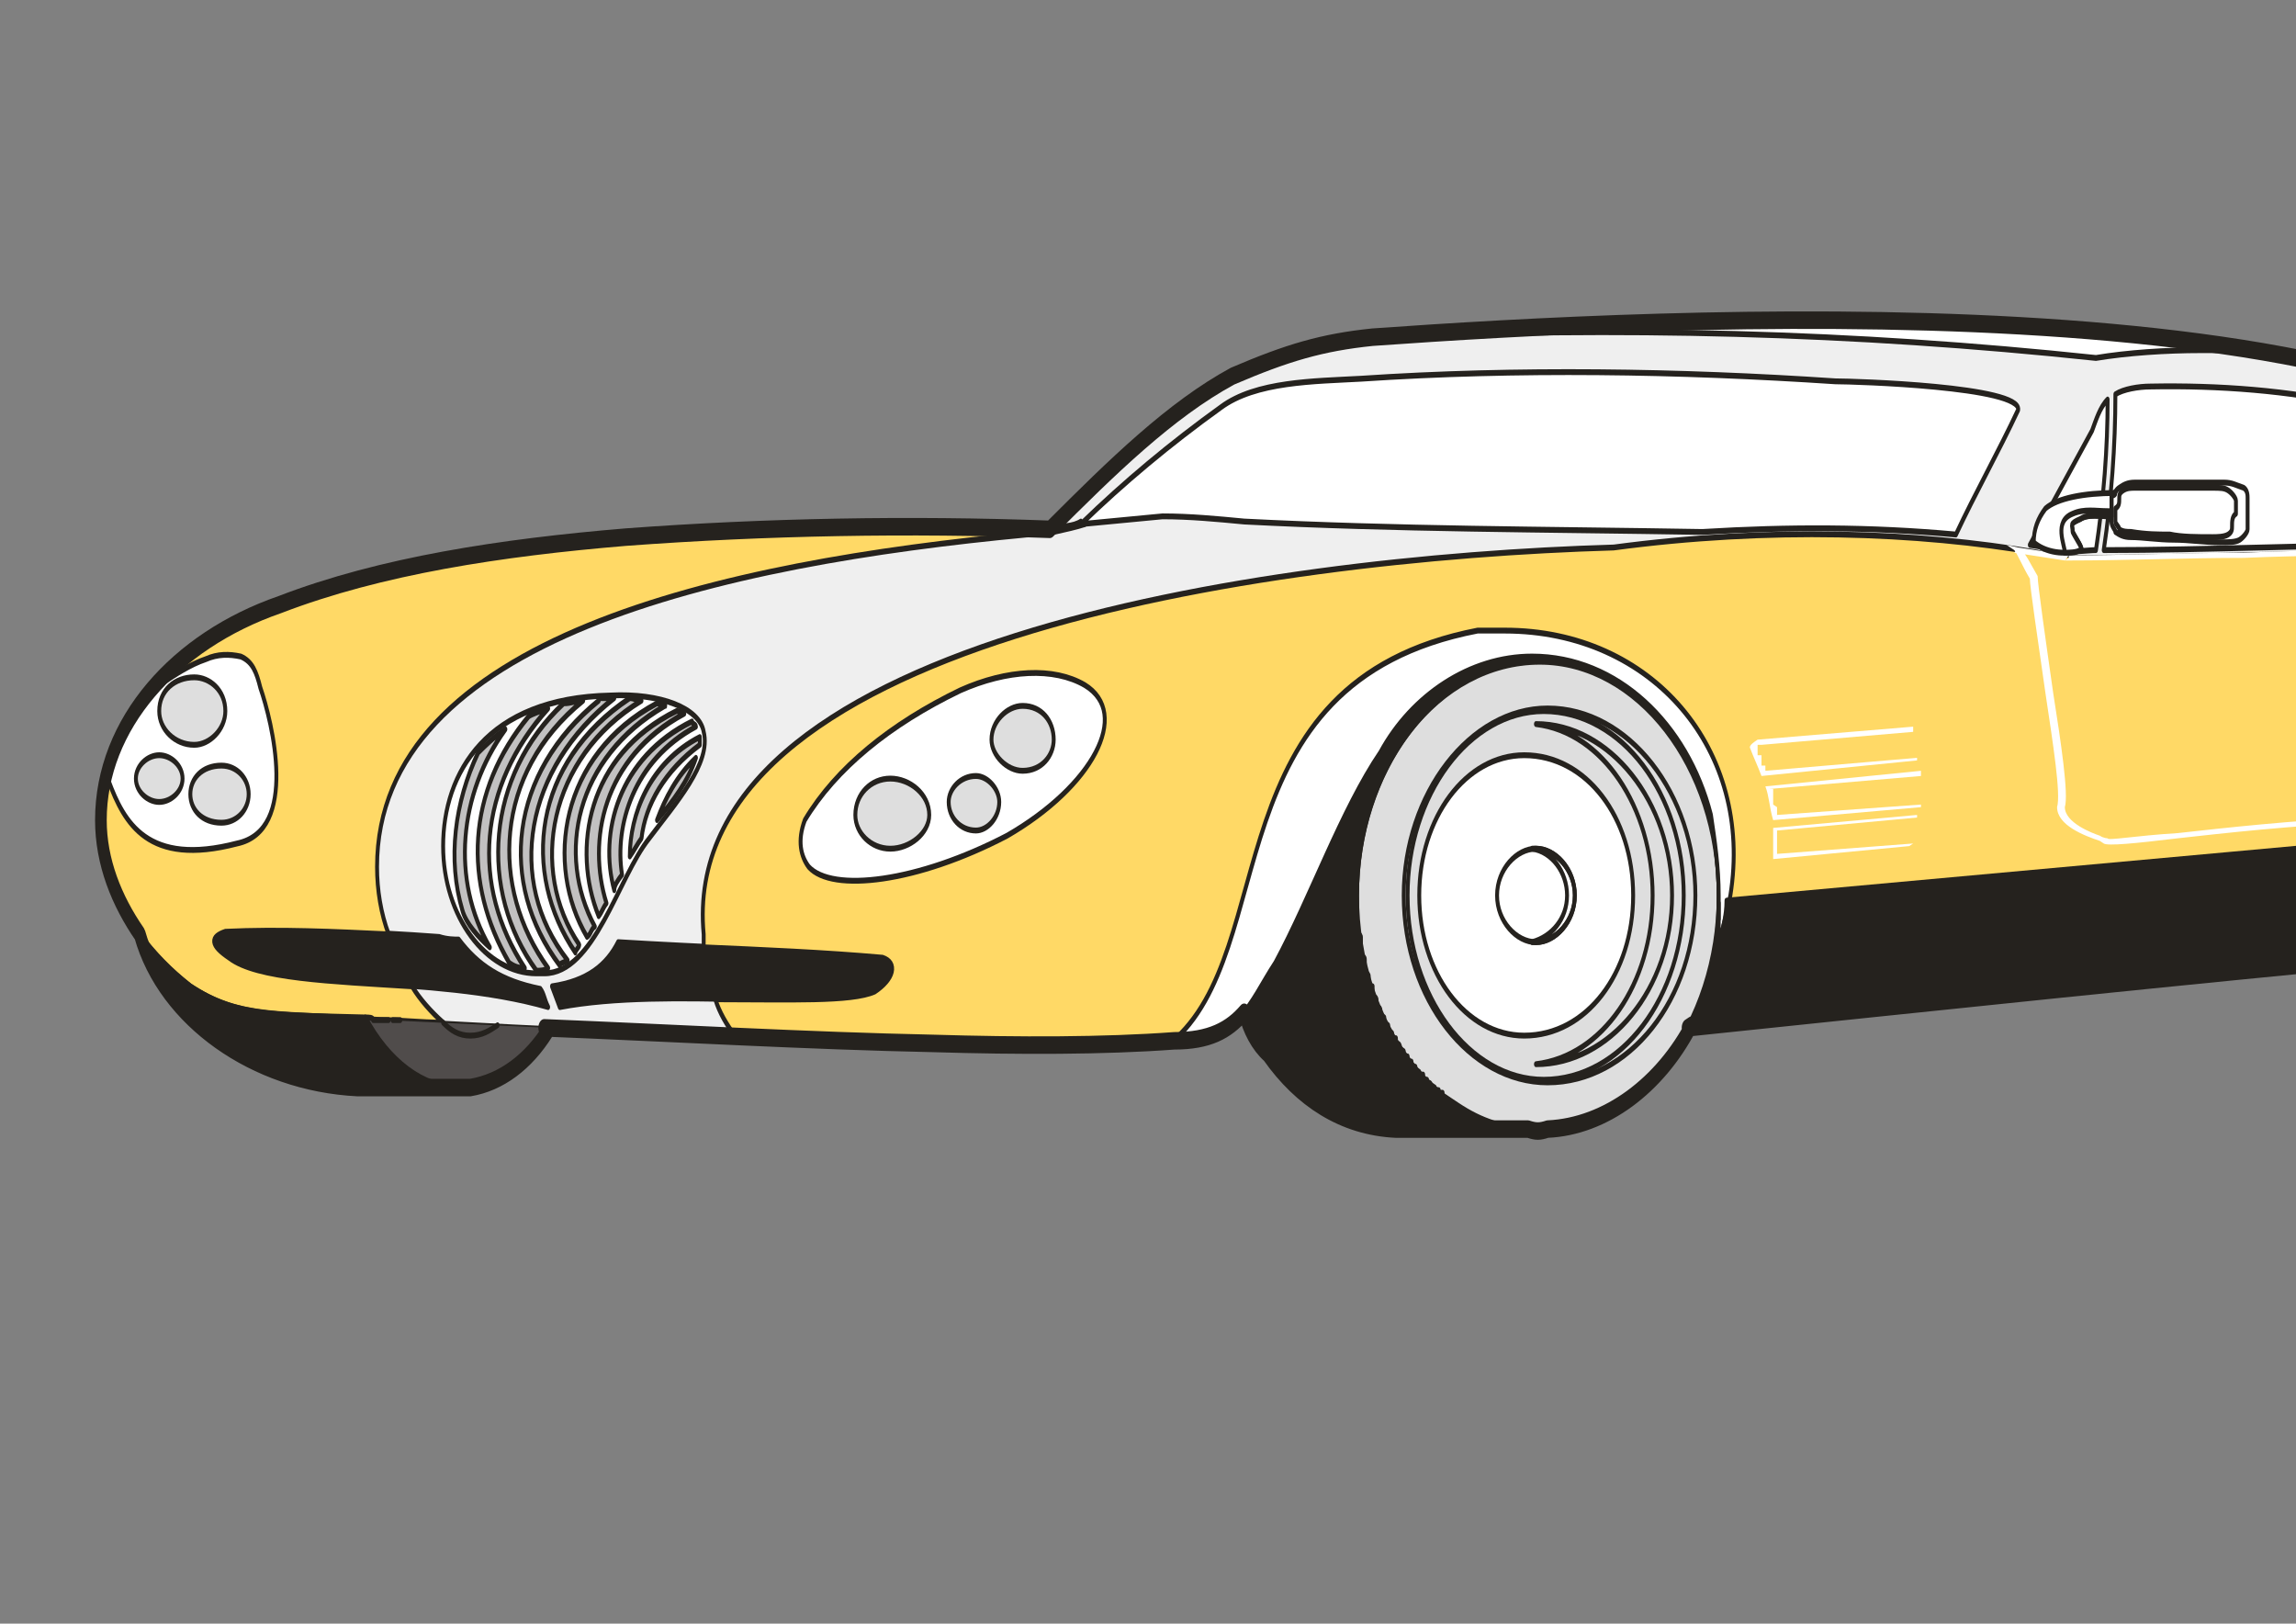<?xml version="1.0"?>
<svg xmlns:rdf="http://www.w3.org/1999/02/22-rdf-syntax-ns#" xmlns="http://www.w3.org/2000/svg" xmlns:cc="http://creativecommons.org/ns#" xmlns:dc="http://purl.org/dc/elements/1.1/" xmlns:svg="http://www.w3.org/2000/svg" id="svg2" viewBox="0 0 1052.4 744.09" version="1.1">
  <rect x="0" y="0" width="1052.4" height="744.09" fill="#808080" stroke="none"/>
  <g id="layer1" transform="translate(0 -308.27)">
    <g id="1" transform="matrix(.002 0 0 .003 42.681 452.09)">
      <path id="2-1" fill-rule="evenodd" fill="#efefef" d="m5.722e5 26575c8912.8 793.28 18717 1189.9 24956 5156.3 0 0 891.28 0 891.28 396.64 1782.6-793.28 3565.1-1189.9 6239-1189.9 6239 0 10695 2379.8 10695 4759.7 0 793.28 0 1189.9-891.28 1983.2 0 0 0 396.64 891.28 793.28 0 1189.9 2673.8 1983.2 4456.4 3966.4 891.28 793.28 8912.8 793.28 6239 5552.9v396.64c3565.1 1983.2 6239 8329.4 6239 16262v3173.1c-891.28-2776.5-1782.6-5552.9-3565.1-8329.4-3565.1-10709-14261-18245-27630-18245-10695 0-19608 4363-25847 10709-16043 15866-19608 39664-39216 45613-23173 1586.6-1.0161e5 6742.8-1.7024e5 11502 5347.7-5949.6 7130.3-12692 7130.3-20229 0-4363-891.28-8329.4-1782.6-12296-5347.7-13882-21391-24195-40999-24195-14261 0-27630 5949.6-34760 14676-8912.8 8726-16043 22212-24065 32128-6239 6346.2-8021.6 11899-23173 11899-16043 793.27-35651 793.27-55260 396.64-41890-793.28-88237-1983.2-1.2656e5 -3569.7-23173-1189.9-32086 0-43673-5156.3-12476-6347-20497-15470-20497-25386 0-14676 16934-27368 40999-32921 23173-5949.6 50803-8726 79324-10313 32086-1586.6 65064-1983.2 97150-1189.9 14261-9519.3 27630-18245 41890-23402 12478-3569.7 20500-5156.3 32086-5949.6 66846-3173.1 2.3619e5 -9122.7 2.7897e5 23005z"/>
      <path id="3-2" stroke-linejoin="round" d="m5.722e5 26575c8912.8 793.28 18717 1189.9 24956 5156.3 0 0 891.28 0 891.28 396.64 1782.6-793.28 3565.1-1189.9 6239-1189.9 6239 0 10695 2379.8 10695 4759.7 0 793.28 0 1189.9-891.28 1983.2 0 0 0 396.64 891.28 793.28 0 1189.9 2673.8 1983.2 4456.4 3966.4 891.28 793.28 8912.8 793.28 6239 5552.9v396.64c3565.1 1983.2 6239 8329.4 6239 16262v3173.1c-891.28-2776.5-1782.6-5552.9-3565.1-8329.4-3565.1-10709-14261-18245-27630-18245-10695 0-19608 4363-25847 10709v0c-16043 15866-19608 39664-39216 45613v0c-23173 1586.6-1.0161e5 6742.8-1.7024e5 11502 5347.7-5949.6 7130.3-12692 7130.3-20229 0-4363-891.28-8329.4-1782.6-12296-5347.7-13882-21391-24195-40999-24195-14261 0-27630 5949.6-34760 14676-8912.8 8726-16043 22212-24065 32128-6239 6346.2-8021.6 11899-23173 11899-16043 793.27-35651 793.27-55260 396.64-41890-793.28-88237-1983.2-1.2656e5 -3569.7-23173-1189.9-32086 0-43673-5156.3-12476-6347-20497-15470-20497-25386 0-14676 16934-27368 40999-32921 23173-5949.6 50803-8726 79324-10313 32086-1586.6 65064-1983.2 97150-1189.9 14261-9519.3 27630-18245 41890-23402 12478-3569.7 20500-5156.3 32086-5949.6 66846-3173.1 2.3619e5 -9122.7 2.7897e5 23005z" stroke="#25221e" stroke-linecap="round" stroke-width="891.28px" fill="none"/>
      <path id="4-1" fill-rule="evenodd" fill="#dedede" d="m5.9983e5 42837c17826 0 32977 14279 32977 31731s-15152 31731-32977 31731c-16934 0-32086-14279-32086-31731s15152-31731 32086-31731z"/>
      <path id="5-2" stroke-linejoin="round" d="m5.9983e5 42837c17826 0 32977 14279 32977 31731s-15152 31731-32977 31731c-16934 0-32086-14279-32086-31731s15152-31731 32086-31731z" stroke="#25221e" stroke-linecap="round" stroke-width="891.28px" fill="none"/>
      <path id="6-3" fill-rule="evenodd" fill="#615e5d" d="m6.0162e5 49183c13369 0 24065 11502 24065 25385 0 13882-10695 24988-24065 24988-14261 0-24956-11106-24956-24988s10695-25385 24956-25385z"/>
      <path id="7-1" stroke-linejoin="round" d="m6.0162e5 49183c13369 0 24065 11502 24065 25385 0 13882-10695 24988-24065 24988-14261 0-24956-11106-24956-24988s10695-25385 24956-25385z" stroke="#25221e" stroke-linecap="round" stroke-width="891.28px" fill="none"/>
      <path id="8-1" fill-rule="evenodd" fill="#dedede" d="m3.3156e5 53149c22282 0 40999 15866 40999 35697 0 19832-18717 36094-40999 36094-23173 0-41890-16262-41890-36094s18717-35697 41890-35697z"/>
      <path id="9-1" stroke-linejoin="round" d="m3.3156e5 53149c22282 0 40999 15866 40999 35697 0 19832-18717 36094-40999 36094-23173 0-41890-16262-41890-36094s18717-35697 41890-35697z" stroke="#25221e" stroke-linecap="round" stroke-width="891.28px" fill="none"/>
      <path id="10-0" fill-rule="evenodd" fill="#25221e" d="m30304 94400c16934-396.64 32977 0 49021 793.28 1782.6 396.64 3565.1 396.64 4456.4 396.64 4456.4 3966.4 9804.1 6346.2 18717 7536.1 891.28 793.28 891.28 1586.6 1782.6 2776.5-26738-5156.3-63281-2379.8-73085-7536.1-4456.4-1983.2-4456.4-3173.1-891.28-3966.4z"/>
      <path id="11-8" stroke-linejoin="round" d="m30304 94400c16934-396.64 32977 0 49021 793.28 1782.6 396.64 3565.1 396.64 4456.4 396.64 4456.4 3966.4 9804.1 6346.2 18717 7536.1 891.28 793.28 891.28 1586.6 1782.6 2776.5-26738-5156.3-63281-2379.8-73085-7536.1-4456.4-1983.2-4456.4-3173.1-891.28-3966.4z" stroke="#25221e" stroke-linecap="round" stroke-width="891.28px" fill="none"/>
      <path id="12-9" fill-rule="evenodd" fill="#25221e" d="m1.8093e5 98366c-19608-1189.9-41890-1586.6-60607-2379.8-2673.8 3569.7-7130.3 5949.6-15152 6742.8l1782.6 3173.1c24956-3173.1 63281 793.27 72194-2379.8 4456.4-1983.2 5347.7-4363 1782.6-5156.3z"/>
      <path id="13-1" stroke-linejoin="round" d="m1.8093e5 98366c-19608-1189.9-41890-1586.6-60607-2379.8-2673.8 3569.7-7130.3 5949.6-15152 6742.8l1782.6 3173.1c24956-3173.1 63281 793.27 72194-2379.8 4456.4-1983.2 5347.7-4363 1782.6-5156.3z" stroke="#25221e" stroke-linecap="round" stroke-width="891.28px" fill="none"/>
      <path id="14-0" fill-rule="evenodd" fill="#fff" d="m1.0339e5 1.0075e5h-1782.6c-11587 0-21391-8726-21391-19435 0-11106 9804.1-22608 38325-23005 11587-396.64 20500 1983.2 21391 5552.9 1782.6 4759.7-6239 10709-12478 16262-7130.3 5949.6-12478 20625-24065 20625z"/>
      <path id="15-9" stroke-linejoin="round" d="m1.0339e5 1.0075e5h-1782.6c-11587 0-21391-8726-21391-19435 0-11106 9804.1-22608 38325-23005 11587-396.64 20500 1983.2 21391 5552.9 1782.6 4759.7-6239 10709-12478 16262-7130.3 5949.6-12478 20625-24065 20625z" stroke="#25221e" stroke-linecap="round" stroke-width="891.28px" fill="none"/>
      <path id="16-7" fill-rule="evenodd" fill="#ffd966" d="m2.2728e5 32128c-1782.6 396.64-4456.4 793.28-7130.3 1189.9h-891.28c-1782.6 0-3565.1 396.64-5347.7 396.64-69520 4363-1.4884e5 15866-1.4884e5 50770 0 3569.7 891.28 7139.5 2673.8 10313-12478-396.64-24956-793.28-37434-396.64-3565.1 793.28-3565.1 1983.2 891.28 3966.4 6239 3173.1 23173 3569.7 41890 4363 1782.6 1983.2 4456.4 3966.4 7130.3 5552.9-5347.7 0-9804.1-396.63-14261-396.63-23173-1189.9-32086 0-43673-5156.3-12486-6347-20507-15470-20507-25386 0-14676 16934-27368 40999-32921 23173-5949.6 50803-8726 79324-10313 25847-1189.9 51694-1983.2 77542-1586.6h17826c891.28 0 891.28 396.64 1782.6 396.64v-396.64c2673.8 0 5347.7 0 7130.3-793.28v396.64h891.28z"/>
      <path id="17-7" stroke-linejoin="round" d="m2.2728e5 32128c-1782.6 396.64-4456.4 793.28-7130.3 1189.9v0h-891.28c-1782.6 0-3565.1 396.64-5347.7 396.64-69520 4363-1.4884e5 15866-1.4884e5 50770 0 3569.7 891.28 7139.5 2673.8 10313-12478-396.64-24956-793.28-37434-396.64-3565.1 793.28-3565.1 1983.2 891.28 3966.4 6239 3173.1 23173 3569.7 41890 4363 1782.6 1983.2 4456.4 3966.4 7130.3 5552.9-5347.7 0-9804.1-396.63-14261-396.63-23173-1189.9-32086 0-43673-5156.3-12486-6347-20507-15470-20507-25386 0-14676 16934-27368 40999-32921 23173-5949.6 50803-8726 79324-10313 25847-1189.9 51694-1983.2 77542-1586.6h15152v0h2673.9c891.28 0 891.28 396.64 1782.6 396.64v-396.64c2673.8 0 5347.7 0 7130.3-793.28v396.64h891.28z" stroke="#25221e" stroke-linecap="round" stroke-width="891.28px" fill="none"/>
      <path id="18-4" fill-rule="evenodd" fill="#ffd966" d="m5.7399e5 26971c8912.8 396.64 17826 1189.9 23173 4759.7 0 0 891.28 0 891.28 396.64 1782.6-793.28 3565.1-1189.9 6239-1189.9 6239 0 10695 2379.8 10695 4759.7 0 793.28 0 1189.9-891.28 1983.2 0 0 0 396.64 891.28 793.28 0 1189.9 2673.8 1983.2 4456.4 3966.4 891.28 793.28 8912.8 793.28 6239 5552.9v396.64c3565.1 1983.2 6239 8329.4 6239 16262v3173.1c-891.28-2776.5-1782.6-5552.9-3565.1-8329.4-3565.1-10709-14261-18245-27630-18245-10695 0-19608 4363-25847 10709-16043 15866-19608 39664-39216 45613-23173 1586.6-1.0161e5 6742.8-1.7024e5 11502 5347.7-5949.6 7130.3-12692 7130.3-20229 0-4363-891.28-8329.4-1782.6-12296-5347.7-13882-21391-24195-40999-24195-14261 0-27630 5949.6-34760 14676-8912.8 8726-16043 22212-24065 32128-6239 6346.2-8021.6 11899-23173 11899-16043 793.27-35651 793.27-55260 396.64-15152-396.64-30304-793.28-45455-1189.9-1782.6-1586.6-3565.1-3569.7-4456.4-5552.9 16934 0 31195 396.64 36543-1189.9 4456.4-1983.2 5347.7-4363 1782.6-5156.3-13369-793.28-27630-1189.9-40999-1586.6v-1983.2c-6239-44423 1.2745e5 -57512 2.0856e5 -59099 35651-3173.1 69520-2379.8 97150 793.28 1782.6 396.64 4456.4 396.64 7130.3 793.28 27630 0 52586-793.28 80216-793.28 6239-3569.7 11587-5552.9 16934-7932.8 2673.8-793.28 6239-1586.6 9804.1-1983.2 4456.4 0 9804.1 0 14261 396.64z"/>
      <path id="19-5" stroke-linejoin="round" d="m5.7399e5 26971c8912.8 396.64 17826 1189.9 23173 4759.7 0 0 891.28 0 891.28 396.64 1782.6-793.28 3565.1-1189.9 6239-1189.9 6239 0 10695 2379.8 10695 4759.7 0 793.28 0 1189.9-891.28 1983.2 0 0 0 396.64 891.28 793.28 0 1189.9 2673.8 1983.2 4456.4 3966.4 891.28 793.28 8912.8 793.28 6239 5552.9v396.64c3565.1 1983.2 6239 8329.4 6239 16262v3173.1c-891.28-2776.5-1782.6-5552.9-3565.1-8329.4-3565.1-10709-14261-18245-27630-18245-10695 0-19608 4363-25847 10709v0c-16043 15866-19608 39664-39216 45613v0c-23173 1586.6-1.0161e5 6742.8-1.7024e5 11502 5347.7-5949.6 7130.3-12692 7130.3-20229 0-4363-891.28-8329.4-1782.6-12296-5347.7-13882-21391-24195-40999-24195-14261 0-27630 5949.6-34760 14676-8912.8 8726-16043 22212-24065 32128-6239 6346.2-8021.6 11899-23173 11899-16043 793.27-35651 793.27-55260 396.64-15152-396.64-30304-793.28-45455-1189.9-1782.6-1586.6-3565.1-3569.7-4456.4-5552.9 16934 0 31195 396.64 36543-1189.9 4456.4-1983.2 5347.7-4363 1782.6-5156.3-13369-793.28-27630-1189.9-40999-1586.6v-1983.2c-6239-44423 1.2745e5 -57512 2.0856e5 -59099 35651-3173.1 69520-2379.8 97150 793.28v0c1782.6 396.64 4456.4 396.64 7130.3 793.28 27630 0 52586-793.28 80216-793.28 6239-3569.7 11587-5552.9 16934-7932.8 2673.8-793.28 6239-1586.6 9804.1-1983.2 4456.4 0 9804.1 0 14261 396.64z" stroke="#25221e" stroke-linecap="round" stroke-width="891.28px" fill="none"/>
      <path id="20-1" stroke-linejoin="round" d="m6.0162e5 49183c14261 0 25847 11502 25847 25385 0 13882-11587 25385-25847 25385-13369 0-24956-11502-24956-25385 0-13882 11587-25385 24956-25385z" stroke="#25221e" stroke-linecap="round" stroke-width="891.28px" fill="none"/>
      <path id="21-6" fill-rule="evenodd" fill="#fff" d="m5.9983e5 51166c13369 0 24065 10313 24065 23005 0 13089-10695 23402-24065 23402 11587-1189.9 20500-11106 20500-23402 0-11899-8912.8-21815-20500-23005z"/>
      <path id="22-7" stroke-linejoin="round" d="m5.9983e5 51166c13369 0 24065 10313 24065 23005 0 13089-10695 23402-24065 23402v0c11587-1189.9 20500-11106 20500-23402 0-11899-8912.8-21815-20500-23005v0z" stroke="#25221e" stroke-linecap="round" stroke-width="891.28px" fill="none"/>
      <path id="23-8" fill-rule="evenodd" fill="#fff" d="m16043 56323c2673.8-1189.9 6239-2776.5 9804.1-3569.7 2673.8-793.28 5347.7-793.28 8021.6-396.64 2673.8 793.28 3565.1 2379.8 4456.4 4759.7 2673.9 5156.3 8912.8 21815-5347.7 23798-20500 3569.7-25847-3173.1-29412-9519.3 891.28-4759.7 4456.4-8726 8021.6-12692 1782.6-1189.9 3565.1-1983.2 4456.4-2379.8z"/>
      <path id="24-3" stroke-linejoin="round" d="m16043 56323c2673.8-1189.9 6239-2776.5 9804.1-3569.7 2673.8-793.28 5347.7-793.28 8021.6-396.64 2673.8 793.28 3565.1 2379.8 4456.4 4759.7 2673.9 5156.3 8912.8 21815-5347.7 23798-20500 3569.7-25847-3173.1-29412-9519.3 891.28-4759.7 4456.4-8726 8021.6-12692 1782.6-1189.9 3565.1-1983.2 4456.4-2379.8z" stroke="#25221e" stroke-linecap="round" stroke-width="891.28px" fill="none"/>
      <path id="25-9" fill-rule="evenodd" fill="#fff" d="m1.9876e5 57512c10695-3173.1 21391-3569.7 28521-793.28 10695 4363 1782.6 15469-17826 23005-20500 7139.5-40108 8726-45455 4759.7-1782.6-1586.6-2673.8-3966.4-891.28-7139.5 7130.3-7932.8 19608-14676 35651-19832z"/>
      <path id="26-3" stroke-linejoin="round" d="m1.9876e5 57512c10695-3173.1 21391-3569.7 28521-793.28 10695 4363 1782.6 15469-17826 23005-20500 7139.5-40108 8726-45455 4759.7-1782.6-1586.6-2673.8-3966.4-891.28-7139.5 7130.3-7932.8 19608-14676 35651-19832z" stroke="#25221e" stroke-linecap="round" stroke-width="891.28px" fill="none"/>
      <path id="27-1" fill-rule="evenodd" fill="#fff" d="m5.9805e5 55133c10695 0 18717 8726 18717 19435 0 10313-8021.6 19039-18717 19039s-19608-8726-19608-19039c0-10709 8912.8-19435 19608-19435z"/>
      <path id="28-3" stroke-linejoin="round" d="m5.9805e5 55133c10695 0 18717 8726 18717 19435 0 10313-8021.6 19039-18717 19039s-19608-8726-19608-19039c0-10709 8912.8-19435 19608-19435z" stroke="#25221e" stroke-linecap="round" stroke-width="891.28px" fill="none"/>
      <path id="29-9" stroke-linejoin="round" d="m5.9983e5 68222c3565.1 0 6239 2776.5 6239 5949.6 0 3569.7-2673.8 6346.2-6239 6346.2h-891.28c3565.1-396.64 6239-2776.5 6239-6346.2 0-3173.1-2673.8-5552.9-6239-5949.6h891.28z" stroke="#25221e" stroke-linecap="round" stroke-width="891.28px" fill="none"/>
      <path id="30-6" stroke-linejoin="round" d="m5.9983e5 68222c3565.1 0 6239 2776.5 6239 5949.6 0 3569.7-2673.8 6346.2-6239 6346.2-3565.1 0-7130.3-2776.5-7130.3-6346.2 0-3173.1 3565.1-5949.6 7130.3-5949.6z" stroke="#25221e" stroke-linecap="round" stroke-width="891.28px" fill="none"/>
      <path id="31-3" fill-rule="evenodd" fill="#ffd966" d="m4.4119e5 36094c891.28 793.28 1782.6 1983.2 3565.1 4363 891.28 1983.2 7130.3 31334 6239 34904 0 3173.1 8912.8 4759.7 9804.1 5156.3 1782.6 396.64 30304-1983.2 58825-3173.1 3565.1 0 12478-1189.9 15152-4759.7 2673.8-3966.4 18717-24592-891.29-36491 0 0-891.28 0-891.28 396.64-27630 0-52586 793.28-80216 793.28-4456.4-396.64-8021.6-793.28-11587-1189.9z"/>
      <path id="32-7" fill="#fff" d="m4.4119e5 35697c1782.6 793.28 2673.8 2379.8 4456.4 4363l-1782.6 396.64c-1782.6-1983.2-2673.8-3569.7-3565.1-4363zm4456.4 4363c0 1189.9 1782.6 9519.3 3565.1 17849h-1782.6c-1782.6-8329.4-3565.1-16262-3565.1-17452zm3565.1 17849c1782.6 7536.1 3565.1 15469 2673.8 17452h-1782.6c891.28-1983.2-891.28-9519.3-2673.8-17452zm2673.8 17452c0 2379.8 6239 3966.4 8021.6 4363v793.28c-3565.1-793.28-9804.1-2379.8-9804.1-5156.3zm8021.6 4363c891.28 396.64 1782.6 396.64 1782.6 396.64l-891.29 793.28-891.28-396.64zm1782.6 396.64c0 396.64 6239-396.64 16043-793.28v793.28c-9804.1 793.28-16043 1189.9-16934 793.28zm16043-793.28c10695-793.28 26738-1983.2 41890-2379.8v793.28c-15152 396.64-31195 1586.6-41890 2379.8zm41890-2379.8v396.64zc1782.6 0 5347.7-396.64 8912.8-1189.9l891.29 396.64c-3565.1 1189.9-8021.6 1586.6-9804.1 1586.6zm8912.8-1189.9c2673.8-793.28 4456.4-1983.2 5347.7-3569.7l1782.6 396.64c-891.28 1586.6-3565.1 2776.5-6239 3569.7zm7130.3-3173.1-1208.7-776.69zm-1782.6-396.64c891.29 0 891.29-396.64 891.29-1189.9l1782.6 396.64c0 396.64 0 793.28-891.29 1189.9zm891.29-1189.9c4456.4-5949.6 16043-23798-1782.6-34904l1782.6-396.64c17826 11106 6239 29748 1782.6 35697zm-1782.6-35301 891.28-396.64 891.29 396.64-891.29 396.64zm1782.6 396.64c-891.29 396.64 0 396.64-891.29 396.64l-891.28-396.64v-396.64zm-891.29 396.64-891.28-396.64zv396.64h-891.28v-396.64zm-891.28 396.64c-13369 0-26738 0-40108 396.64v-793.28c13369-396.64 26738-396.64 40108-396.64zm-40108 396.64c-13369 0-26739 396.64-40108 396.64v-793.28c13369 0 26738-396.64 40108-396.64zm-40108 396.64h-891.28l891.28-396.64zm-891.28 0-11587-1189.9 891.29-793.28 11587 1189.9zm-11587-1586.6-1782.6-793.28 2673.8 396.64v396.64z"/>
      <path id="33-5" fill-rule="evenodd" fill="#fff" d="m2.9323e5 3569.7c40999-1983.2 1.2121e5 -5156.3 1.8628e5 396.64 7130.3 793.28 13369 1189.9 19608 1983.2-5347.7-396.64-10695-396.64-16043-396.64-8021.6 0-16934 396.64-24065 1189.9-56150-3966.3-1.0874e5 -4759.6-1.6578e5 -3173.1z"/>
      <path id="34-2" stroke-linejoin="round" d="m2.9323e5 3569.7c40999-1983.2 1.2121e5 -5156.3 1.8628e5 396.64v0c7130.3 793.28 13369 1189.9 19608 1983.2-5347.7-396.64-10695-396.64-16043-396.64-8021.6 0-16934 396.64-24065 1189.9-56150-3966.3-1.0874e5 -4759.6-1.6578e5 -3173.1z" stroke="#25221e" stroke-linecap="round" stroke-width="891.28px" fill="none"/>
      <path id="35-0" fill-rule="evenodd" fill="#fff" d="m3.8147e5 65049 35651-1983.2v793.28l-34760 1983.2h-891.28v396.64h-891.29 891.29v1189.9h891.28v1586.5h891.28v793.28l34760-1983.2v396.64l-35651 2379.8c-891.28-1586.6-1782.6-2776.5-2673.8-4363 0-396.64 891.28-793.28 1782.6-1189.9zm37434 4759.7v793.28l-34760 1983.2h891.28v2379.7l891.28 396.64v1189.9l32977-1586.6v396.64l-33869 1983.2c-891.28-1983.2-891.28-3569.7-1782.6-5156.3zm-891.28 6742.8v396.64l-32086 1983.2v3569.5l31195-1586.6-891.28 396.64-31195 1983.2v-4759.7z"/>
      <path id="36-7" fill-rule="evenodd" fill="#dedede" d="m23173 55529c3565.1 0 7130.3 1983.2 7130.3 5156.3 0 2776.5-3565.1 5156.3-7130.3 5156.3-4456.4 0-8021.6-2379.8-8021.6-5156.3 0-3173.1 3565.1-5156.3 8021.6-5156.3z"/>
      <path id="37-1" stroke-linejoin="round" d="m23173 55529c3565.1 0 7130.3 1983.2 7130.3 5156.3 0 2776.5-3565.1 5156.3-7130.3 5156.3-4456.4 0-8021.6-2379.8-8021.6-5156.3 0-3173.1 3565.1-5156.3 8021.6-5156.3z" stroke="#25221e" stroke-linecap="round" stroke-width="891.28px" fill="none"/>
      <path id="38-7" fill-rule="evenodd" fill="#dedede" d="m29412 69015c3565.1 0 6239 1983.2 6239 4363s-2673.8 4363-6239 4363c-4456.4 0-7130.3-1983.2-7130.3-4363s2673.9-4363 7130.3-4363z"/>
      <path id="39-0" stroke-linejoin="round" d="m29412 69015c3565.1 0 6239 1983.2 6239 4363s-2673.8 4363-6239 4363c-4456.4 0-7130.3-1983.2-7130.3-4363s2673.9-4363 7130.3-4363z" stroke="#25221e" stroke-linecap="round" stroke-width="891.28px" fill="none"/>
      <path id="40-6" fill-rule="evenodd" fill="#dedede" d="m15152 67428c2673.8 0 5347.7 1586.6 5347.7 3569.7 0 1983.2-2673.8 3569.7-5347.7 3569.7s-5347.7-1586.6-5347.7-3569.7c0-1983.2 2673.9-3569.7 5347.7-3569.7z"/>
      <path id="41-7" stroke-linejoin="round" d="m15152 67428c2673.8 0 5347.7 1586.6 5347.7 3569.7 0 1983.2-2673.8 3569.7-5347.7 3569.7s-5347.7-1586.6-5347.7-3569.7c0-1983.2 2673.9-3569.7 5347.7-3569.7z" stroke="#25221e" stroke-linecap="round" stroke-width="891.28px" fill="none"/>
      <path id="42-1" fill-rule="evenodd" fill="#dedede" d="m1.8271e5 70998c4456.4 0 8912.8 2379.8 8912.8 5552.9 0 2776.5-4456.4 5156.3-8912.8 5156.3s-8021.6-2379.8-8021.6-5156.3c0-3173.1 3565.1-5552.9 8021.6-5552.9z"/>
      <path id="43-7" stroke-linejoin="round" d="m1.8271e5 70998c4456.4 0 8912.8 2379.8 8912.8 5552.9 0 2776.5-4456.4 5156.3-8912.8 5156.3s-8021.6-2379.8-8021.6-5156.3c0-3173.1 3565.1-5552.9 8021.6-5552.9z" stroke="#25221e" stroke-linecap="round" stroke-width="891.28px" fill="none"/>
      <path id="44-5" fill-rule="evenodd" fill="#dedede" d="m2.1302e5 59892c4456.4 0 7130.3 2379.8 7130.3 5156.3 0 2379.8-2673.8 4759.7-7130.3 4759.7-3565.1 0-7130.3-2379.8-7130.3-4759.7 0-2776.5 3565.1-5156.3 7130.3-5156.3z"/>
      <path id="45-4" stroke-linejoin="round" d="m2.1302e5 59892c4456.4 0 7130.3 2379.8 7130.3 5156.3 0 2379.8-2673.8 4759.7-7130.3 4759.7-3565.1 0-7130.3-2379.8-7130.3-4759.7 0-2776.5 3565.1-5156.3 7130.3-5156.3z" stroke="#25221e" stroke-linecap="round" stroke-width="891.28px" fill="none"/>
      <path id="46-8" fill-rule="evenodd" fill="#dedede" d="m2.0232e5 70602c2673.8 0 5347.7 1983.2 5347.7 3966.4 0 2379.8-2673.8 4363-5347.7 4363-3565.1 0-6239-1983.2-6239-4363 0-1983.2 2673.8-3966.4 6239-3966.4z"/>
      <path id="47-1" stroke-linejoin="round" d="m2.0232e5 70602c2673.8 0 5347.7 1983.2 5347.7 3966.4 0 2379.8-2673.8 4363-5347.7 4363-3565.1 0-6239-1983.2-6239-4363 0-1983.2 2673.8-3966.4 6239-3966.4z" stroke="#25221e" stroke-linecap="round" stroke-width="891.28px" fill="none"/>
      <path id="48-7" fill-rule="evenodd" fill="#fff" d="m5.2318e5 39267c3565.1 0 3565.1 396.64 5347.7 793.28s3565.1-793.28 2673.8-1586.6c-1782.6-793.28-4456.4-793.28-7130.3-793.28-5347.7 0-10695 793.28-13369 2776.5-891.29 793.28 1782.6 1189.9 3565.1 793.28 1782.6-1189.9 6239-1983.2 8912.8-1983.2z"/>
      <path id="49" stroke-linejoin="round" d="m5.2318e5 39267c3565.1 0 3565.1 396.64 5347.7 793.28s3565.1-793.28 2673.8-1586.6c-1782.6-793.28-4456.4-793.28-7130.3-793.28-5347.7 0-10695 793.28-13369 2776.5-891.29 793.28 1782.6 1189.9 3565.1 793.28 1782.6-1189.9 6239-1983.2 8912.8-1983.2z" stroke="#25221e" stroke-linecap="round" stroke-width="891.28px" fill="none"/>
      <path id="50" fill-rule="evenodd" fill="#25221e" d="m62390 1.0749e5c5347.7 6346.2 12478 10313 21391 10709h-22282c-24956-793.28-45455-10313-50803-23402 3565.1 3173.1 7130.3 5552.9 11587 7932.8 10695 4759.7 19608 4363 40108 4759.7zm23173 10709h-891.28 891.28z"/>
      <path id="51" stroke-linejoin="round" d="m62390 1.0749e5c5347.7 6346.2 12478 10313 21391 10709h-22282v0c-24956-793.28-45455-10313-50803-23402 3565.1 3173.1 7130.3 5552.9 11587 7932.8 10695 4759.7 19608 4363 40108 4759.7zm23173 10709v0h-891.28 891.28z" stroke="#25221e" stroke-linecap="round" stroke-width="891.28px" fill="none"/>
      <path id="52" fill-rule="evenodd" fill="#504c4b" d="m1.0428e5 1.0908e5c-5347.7 5552.9-12478 9122.7-20500 9122.7-8021.6 0-16043-3966.4-21391-10709 891.28 0 1782.6 0 1782.6 396.64h3565.2-891.28zm1782.6 0h1782.6-891.28"/>
      <path id="53" stroke-linejoin="round" d="m1.0428e5 1.0908e5c-5347.7 5552.9-12478 9122.7-20500 9122.7-8021.6 0-16043-3966.4-21391-10709 891.28 0 1782.6 0 1782.6 396.64v0h2673.9m0 0h891.28-891.28zm1782.6 0h1782.6-891.28" stroke="#25221e" stroke-linecap="round" stroke-width="891.28px" fill="none"/>
      <path id="54" stroke-linejoin="round" d="m3.3334e5 60289c18717 0 33869 13089 33869 28558 0 15866-15152 28558-33869 28558-17826 0-32977-12692-32977-28558 0-15469 15152-28558 32977-28558z" stroke="#25221e" stroke-linecap="round" stroke-width="891.28px" fill="none"/>
      <path id="55" stroke-linejoin="round" d="m3.3245e5 60686c17826 0 32086 12692 32086 28161s-14261 28161-32086 28161c-16934 0-31195-12692-31195-28161s14261-28161 31195-28161z" stroke="#25221e" stroke-linecap="round" stroke-width="891.28px" fill="none"/>
      <path id="56" stroke-linejoin="round" d="m3.3067e5 62669c16934 0 31195 11899 31195 26178s-14261 25781-31195 25781v0c15152-1189.9 26738-12296 26738-25781 0-13486-11587-24988-26738-26178v0z" stroke="#25221e" stroke-linecap="round" stroke-width="891.28px" fill="none"/>
      <path id="57" fill-rule="evenodd" fill="#fff" d="m3.2799e5 67428c14261 0 24956 9519.3 24956 21418s-10695 21418-24956 21418c-13369 0-24065-9519.3-24065-21418s10695-21418 24065-21418z"/>
      <path id="58" stroke-linejoin="round" d="m3.2799e5 67428c14261 0 24956 9519.3 24956 21418s-10695 21418-24956 21418c-13369 0-24065-9519.3-24065-21418s10695-21418 24065-21418z" stroke="#25221e" stroke-linecap="round" stroke-width="891.28px" fill="none"/>
      <path id="59" stroke-linejoin="round" d="m3.3067e5 81707c4456.4 0 8912.8 3173.1 8912.8 7139.5s-4456.4 7139.5-8912.8 7139.5h-891.28c4456.4-793.28 8021.6-3569.7 8021.6-7139.5 0-3569.7-3565.1-6742.8-8021.6-7139.5h891.28z" stroke="#25221e" stroke-linecap="round" stroke-width="891.28px" fill="none"/>
      <path id="60" stroke-linejoin="round" d="m3.3067e5 81707c4456.4 0 8912.8 3173.1 8912.8 7139.5s-4456.4 7139.5-8912.8 7139.5-8912.8-3173.1-8912.8-7139.5 4456.4-7139.5 8912.8-7139.5z" stroke="#25221e" stroke-linecap="round" stroke-width="891.28px" fill="none"/>
      <path id="61" fill-rule="evenodd" fill="#25221e" d="m3.1908e5 53546c1782.6-396.64 6239-396.64 9804.1-396.64-21391 793.28-39216 16659-39216 35697v5949.5c891.28 0 891.28 396.64 891.28 396.64v2776.4c891.29 396.64 891.29 396.64 891.29 793.28v1983.1c891.28 0 891.28 396.63 891.28 396.63v1189.9s0 396.63 891.28 396.63v1586.5c891.29 0 891.29 396.63 891.29 396.63v1189.9c891.28 0 891.28 396.64 891.28 396.64v793.27l891.28 396.64v793.27l891.29 396.64v793.28l891.28 396.64v793.27h891.28v793.28c891.29 0 891.29 396.63 891.29 396.63v396.64l891.28 396.64v396.64s0 396.64 891.29 396.64v396.63c0 396.64 891.28 396.64 891.28 396.64v396.64s0 396.64 891.28 396.64v396.63l891.29 396.64v396.64h891.28v793.28h891.28v396.63s891.29 0 891.29 396.64l891.28 396.64c0 396.64 891.28 396.64 891.28 396.64v396.64h891.29v396.63l891.28 396.64 891.28 396.64s891.29 396.64 1782.6 793.27c5347.7 2379.8 10695 3569.7 16934 3569.7h-33869c-10695-396.63-20500-4759.6-27630-11502-1782.6-1586.6-3565.1-3966.4-4456.4-6346.2 2673.8-1983.2 4456.4-4759.6 7130.3-7536.1 8021.6-9915.9 15152-23402 24065-32128 5347.7-6742.8 14261-11502 24065-13486z"/>
      <path id="62" stroke-linejoin="round" d="m3.1908e5 53546c1782.6-396.64 6239-396.64 9804.1-396.64-21391 793.28-39216 16659-39216 35697v5949.5c891.28 0 891.28 396.64 891.28 396.64v2776.4c891.29 396.64 891.29 396.64 891.29 793.28v1983.1c891.28 0 891.28 396.63 891.28 396.63v1189.9s0 396.63 891.28 396.63v1586.5c891.29 0 891.29 396.63 891.29 396.63v1189.9c891.28 0 891.28 396.64 891.28 396.64v793.27l891.28 396.64v793.27l891.29 396.64v793.28l891.28 396.64v793.27h891.28v793.28c891.29 0 891.29 396.63 891.29 396.63v396.64l891.28 396.64v396.64s0 396.64 891.29 396.64v396.63c0 396.64 891.28 396.64 891.28 396.64v396.64s0 396.64 891.28 396.64v396.63l891.29 396.64v396.64h891.28v793.28h891.28v396.63s891.29 0 891.29 396.64v0l891.28 396.64v0c0 396.64 891.28 396.64 891.28 396.64v396.64h891.29v396.63l891.28 396.64v0l891.28 396.64v0s891.29 396.64 1782.6 793.27v0c5347.7 2379.8 10695 3569.7 16934 3569.7v0h-33869v0c-10695-396.63-20500-4759.6-27630-11502-1782.6-1586.6-3565.1-3966.4-4456.4-6346.2 2673.8-1983.2 4456.4-4759.6 7130.3-7536.1 8021.6-9915.9 15152-23402 24065-32128 5347.7-6742.8 14261-11502 24065-13486z" stroke="#25221e" stroke-linecap="round" stroke-width="891.28px" fill="none"/>
      <path id="63" fill-rule="evenodd" fill="#25221e" d="m5.8914e5 42837h8912.8c-16934 1189.9-30304 15072-30304 31731 0 17055 14261 31334 31195 31731h-25847c-8912.8-396.64-16043-4363-21391-10313-1782.6-1586.6-2673.8-3569.7-4456.4-5949.6 10695-9915.9 16043-26178 27630-38077 4456.4-3966.4 8912.8-7139.5 14261-9122.7zm12478 0z"/>
      <path id="64" stroke-linejoin="round" d="m5.8914e5 42837h8912.8c-16934 1189.9-30304 15072-30304 31731 0 17055 14261 31334 31195 31731h-25847v0c-8912.8-396.64-16043-4363-21391-10313-1782.6-1586.6-2673.8-3569.7-4456.4-5949.6 10695-9915.9 16043-26178 27630-38077v0c4456.4-3966.4 8912.8-7139.5 14261-9122.7zm12478 0v0z" stroke="#25221e" stroke-linecap="round" stroke-width="891.28px" fill="none"/>
      <path id="65" fill-rule="evenodd" fill="#fff" d="m5.321e5 97573c37434-10313 891.28-68222 73977-58306 8912.8 1586.6 23173 9915.9 24956 25385-891.28-1586.6-1782.6-3569.7-2673.8-5156.3-3565.1-10709-14261-18245-27630-18245-10695 0-19608 4363-25847 10709-16043 15866-19608 39664-39216 45613h-3565.1z"/>
      <path id="66" stroke-linejoin="round" d="m5.321e5 97573c37434-10313 891.28-68222 73977-58306 8912.8 1586.6 23173 9915.9 24956 25385-891.28-1586.6-1782.6-3569.7-2673.8-5156.3-3565.1-10709-14261-18245-27630-18245-10695 0-19608 4363-25847 10709v0c-16043 15866-19608 39664-39216 45613v0h-3565.1z" stroke="#25221e" stroke-linecap="round" stroke-width="891.28px" fill="none"/>
      <path id="67" fill-rule="evenodd" fill="#fff" d="m3.7077e5 76551c-5347.7-13882-21391-24195-40999-24195-14261 0-27630 5949.6-34760 14676-8912.8 8726-16043 22212-24065 32128-6239 6346.2-8021.6 11899-23173 11899 0 396.64 0 396.64-891.29 396.64 25847-14279 8912.8-55133 70411-63065h6239c33869 0 57042 18245 51694 40457-891.28 2776.5-1782.6 5156.3-2673.8 7536.1v-7536.1c0-4363-891.28-8329.4-1782.6-12296z"/>
      <path id="68" stroke-linejoin="round" d="m3.7077e5 76551c-5347.7-13882-21391-24195-40999-24195-14261 0-27630 5949.6-34760 14676-8912.8 8726-16043 22212-24065 32128-6239 6346.2-8021.6 11899-23173 11899 0 396.64 0 396.64-891.29 396.64 25847-14279 8912.8-55133 70411-63065h6239c33869 0 57042 18245 51694 40457-891.28 2776.5-1782.6 5156.3-2673.8 7536.1v-7536.1c0-4363-891.28-8329.4-1782.6-12296z" stroke="#25221e" stroke-linecap="round" stroke-width="891.28px" fill="none"/>
      <path id="69" stroke-linejoin="round" d="m92693 1.0868e5c-1782.6 793.28-3565.1 1586.6-6239 1586.6-2673.8 0-4456.4-793.27-6239-1983.2" stroke="#25221e" stroke-linecap="round" stroke-width="891.28px" fill="none"/>
      <path id="70" fill-rule="evenodd" fill="#25221e" d="m5.5616e5 79328c-2673.8 3569.7-2673.8 3569.7 0 0zm-19608 17849c891.28-396.64 891.28-396.64 0 0zc-891.29 0-891.29 0-891.29 396.64 0-396.64 0-396.64 891.29-396.64zm-891.29 396.64h-891.28zm-891.28 0h-891.29zm-891.29 0h-891.28zm-891.28 0m-1.6756e5 11506c3565.1-3966.4 5347.7-8329.4 7130.3-12692 891.28-2379.8 1782.6-4363 1782.6-6742.8l1.7647e5 -10714c-2670 8329-7130 15469-18710 18642-25850 1983-1.0072e5 7137-1.6667e5 11507zm7130.3-16659v-396.64 396.64zm0-396.64v-1189.9 396.64zm0-396.64v-793.28 793.28z"/>
      <path id="71" stroke-linejoin="round" d="m5.5616e5 79328c-2673.8 3569.7-2673.8 3569.7 0 0zm-19608 17849c891.28-396.64 891.28-396.64 0 0zm0 0c-891.29 0-891.29 0-891.29 396.64 0-396.64 0-396.64 891.29-396.64zm-891.29 396.64h-891.28zm-891.28 0h-891.29zm-891.29 0h-891.28zm-891.28 0v0m-1.6756e5 11506c3565.1-3966.4 5347.7-8329.4 7130.3-12692 891.28-2379.8 1782.6-4363 1782.6-6742.8l1.7647e5 -10714c-2670 8329-7130 15469-18710 18642-25850 1983-1.0072e5 7137-1.6667e5 11507zm7130.3-16659v-396.64 396.64zm0-396.64v-793.28m0 0v-396.64 396.64zm0-396.64v-793.28 793.28z" stroke="#25221e" stroke-linecap="round" stroke-width="891.28px" fill="none"/>
      <path id="72" fill-rule="evenodd" fill="#fff" d="m2.451e5 30938c6239 0 12478 396.64 18717 793.28 34760 1189.9 69520 1189.9 1.0428e5 1586.6h891.29c19608-793.28 38325-793.28 57933 396.64 4456.4-6346.2 9804.1-12692 14261-19039 891.28-3569.7-37434-4363-41890-4363-35651-1586.6-73085-1983.2-1.0874e5 -396.64-10695 396.64-24065 396.64-32086 4363-11587 5552.9-22282 11502-32086 17849 6239-396.64 12478-793.28 18717-1189.9z"/>
      <path id="73" stroke-linejoin="round" d="m2.451e5 30938c6239 0 12478 396.64 18717 793.28 34760 1189.9 69520 1189.9 1.0428e5 1586.6h891.29c19608-793.28 38325-793.28 57933 396.64 4456.4-6346.2 9804.1-12692 14261-19039 891.28-3569.7-37434-4363-41890-4363-35651-1586.6-73085-1983.2-1.0874e5 -396.64-10695 396.64-24065 396.64-32086 4363-11587 5552.9-22282 11502-32086 17849 6239-396.64 12478-793.28 18717-1189.9z" stroke="#25221e" stroke-linecap="round" stroke-width="891.28px" fill="none"/>
      <path id="74" fill-rule="evenodd" fill="#c2c1c1" d="m1.0161e5 1.0035e5c-13373-12296-11590-29748 6240-40854 1782.6 0 2673.8-396.64 4456.4-396.64-20500 11106-21391 28558-8021.6 40854-891.28 396.64-1782.6 396.64-2673.8 396.64zm-2673.8-396.64c-1782.6 0-2673.9-396.64-3565.1-793.28-10695-12296-9804.1-26178 4456.4-37681 891.28-396.64 2673.9-793.28 4456.4-1189.9-16043 11899-17826 26971-5348 39664zm-8021.6-3173.1c-2673.9-1586.6-5347.7-3569.7-6239-5552.9-3565.1-7932.8-1782.6-16659 3565.1-24195 1782.6-1189.9 3565.1-2379.8 6239-3569.7-10695 9915.9-12478 23005-3565.1 33318zm24956-38077h3565.1c-20500 10709-24956 27765-10695 40060-891.28 396.64-1782.6 396.64-1782.6 793.28-14261-12692-11587-29351 8912.8-40457zm7130.3 0c891.28 0 1782.6 396.64 2673.8 396.64-21391 8726-25847 25781-14261 37284 0 396.64-891.28 793.28-891.28 1189.9-12478-12296-9804.1-28955 12478-38871zm6239 793.28s2673.8 396.64 1782.6 396.64c-20500 7932.8-24956 22608-16043 33714-891.28 396.64-891.28 1189.9-1782.6 1586.6-9804.1-11106-6239-27765 16043-35697zm4456.4 1189.9c891.28 0 1782.6 396.64 1782.6 396.64-18717 6742.8-22282 19435-17826 28955-891.29 793.28-891.29 1189.9-1782.6 1983.2-6240-10314-2680-24593 17820-31335zm3565.1 1586.6c0 396.64 891.28 396.64 891.28 793.28-14261 5156.3-18717 15072-16934 22608-891.28 793.28-1782.6 1586.6-1782.6 2379.8-3565.1-8726 891.29-20229 17826-25781zm1782.6 2379.8v1189.9c-8021.6 3966.4-12478 9122.7-13369 14279-891.29 793.28-1782.6 1983.2-2673.8 2776.5 0-6346.2 4456.4-14279 16043-18245zm-891.29 3173.1c-1782.6 3569.7-5347.7 6742.8-8912.8 9519.3 1782.6-3173.1 4456.4-6742.8 8912.8-9519.3z"/>
      <path id="75" stroke-linejoin="round" d="m1.0161e5 1.0035e5c-13373-12296-11590-29748 6240-40854 1782.6 0 2673.8-396.64 4456.4-396.64-20500 11106-21391 28558-8021.6 40854-891.28 396.64-1782.6 396.64-2673.8 396.64zm-2673.8-396.64c-1782.6 0-2673.9-396.64-3565.1-793.28-10695-12296-9804.1-26178 4456.4-37681 891.28-396.64 2673.9-793.28 4456.4-1189.9-16043 11899-17826 26971-5348 39664zm-8021.6-3173.1c-2673.9-1586.6-5347.7-3569.7-6239-5552.9-3565.1-7932.8-1782.6-16659 3565.1-24195 1782.6-1189.9 3565.1-2379.8 6239-3569.7-10695 9915.9-12478 23005-3565.1 33318zm24956-38077h3565.1c-20500 10709-24956 27765-10695 40060-891.28 396.64-1782.6 396.64-1782.6 793.28-14261-12692-11587-29351 8912.8-40457zm7130.3 0c891.28 0 1782.6 396.64 2673.8 396.64-21391 8726-25847 25781-14261 37284 0 396.64-891.28 793.28-891.28 1189.9-12478-12296-9804.1-28955 12478-38871zm6239 793.28s2673.8 396.64 1782.6 396.64c-20500 7932.8-24956 22608-16043 33714-891.28 396.64-891.28 1189.9-1782.6 1586.6-9804.1-11106-6239-27765 16043-35697zm4456.4 1189.9c891.28 0 1782.6 396.64 1782.6 396.64-18717 6742.8-22282 19435-17826 28955-891.29 793.28-891.29 1189.9-1782.6 1983.2-6240-10314-2680-24593 17820-31335zm3565.1 1586.6c0 396.64 891.28 396.64 891.28 793.28-14261 5156.3-18717 15072-16934 22608-891.28 793.28-1782.6 1586.6-1782.6 2379.8-3565.1-8726 891.29-20229 17826-25781zm1782.6 2379.8v1189.9c-8021.6 3966.4-12478 9122.7-13369 14279-891.29 793.28-1782.6 1983.2-2673.8 2776.5 0-6346.2 4456.4-14279 16043-18245zm-891.29 3173.1c-1782.6 3569.7-5347.7 6742.8-8912.8 9519.3 1782.6-3173.1 4456.4-6742.8 8912.8-9519.3z" stroke="#25221e" stroke-linecap="round" stroke-width="891.28px" fill="none"/>
      <path id="76" fill-rule="evenodd" fill="#fff" d="m4.5812e5 17849c891.29-1586.6 1782.6-3569.7 3565.1-4759.7 0 7536.1-891.29 15072-2673.8 23005-1782.6 0-5347.7 396.64-7130.3 0l-8021.6-793.28zm5347.7-5552.9c1782.6-793.28 5347.7-1189.9 8021.6-1189.9 31195-396.64 65064 3173.1 86454 14676-3565.1 396.64-6239 1189.9-9804.1 1983.2-5347.7 2379.8-11587 4759.7-16043 7536.1-23173 0-47238 793.28-71303 793.28 1782.6-7932.8 2673.8-15866 2673.8-23798z"/>
      <path id="77" stroke-linejoin="round" d="m4.5812e5 17849c891.29-1586.6 1782.6-3569.7 3565.1-4759.7 0 7536.1-891.29 15072-2673.8 23005-1782.6 0-5347.7 396.64-7130.3 0l-8021.6-793.28zm5347.7-5552.9c1782.6-793.28 5347.7-1189.9 8021.6-1189.9 31195-396.64 65064 3173.1 86454 14676-3565.1 396.64-6239 1189.9-9804.1 1983.2-5347.7 2379.8-11587 4759.7-16043 7536.1-23173 0-47238 793.28-71303 793.28 1782.6-7932.8 2673.8-15866 2673.8-23798z" stroke="#25221e" stroke-linecap="round" stroke-width="891.28px" fill="none"/>
      <path id="78" fill-rule="evenodd" fill="#fff" d="m4.6792e5 26575h17826c1782.6 0 2673.8 0 3565.1 396.64 891.29 396.64 1782.6 1189.9 1782.6 1586.6v1983.2c-891.28 396.64-891.28 1189.9-891.28 1983.2 0 396.64 0 793.28-891.29 1189.9-891.28 396.64-2673.8 396.64-3565.1 396.64-3565.1 0-7130.3 0-9804.1-396.64-2673.8 0-5347.7 0-8912.8-396.64-891.29 0-1782.6 0-2673.8-396.64 0-396.64-891.29-793.28-891.29-1189.9v-1983.2c891.29-396.64 891.29-793.28 891.29-1586.6 0-396.64 0-793.28 891.28-1189.9 891.28-396.64 1782.6-396.64 2673.8-396.64z"/>
      <path id="79" stroke-linejoin="round" d="m4.6792e5 26575h17826c1782.6 0 2673.8 0 3565.1 396.64 891.29 396.64 1782.6 1189.9 1782.6 1586.6v1983.2c-891.28 396.64-891.28 1189.9-891.28 1983.2 0 396.64 0 793.28-891.29 1189.9-891.28 396.64-2673.8 396.64-3565.1 396.64-3565.1 0-7130.3 0-9804.1-396.64-2673.8 0-5347.7 0-8912.8-396.64-891.29 0-1782.6 0-2673.8-396.64 0-396.64-891.29-793.28-891.29-1189.9v-1983.2c891.29-396.64 891.29-793.28 891.29-1586.6 0-396.64 0-793.28 891.28-1189.9 891.28-396.64 1782.6-396.64 2673.8-396.64z" stroke="#25221e" stroke-linecap="round" stroke-width="891.28px" fill="none"/>
      <path id="80" fill-rule="evenodd" fill="#fff" d="m4.5545e5 36094c-3565.1 793.28-8021.6 396.64-10695-1189.9 0-1983.2 891.28-3569.7 2673.8-5156.3 2673.8-1586.6 8912.8-2379.8 16043-2379.8 0 396.64-891.28 396.64-891.28 396.64v3173.1c-2673.8 0-5347.7-396.64-7130.3 396.64-2673.8 793.28-1782.6 793.28-1782.6 1983.2 891.29 1189.9 2673.8 2776.5 1782.6 2776.5z"/>
      <path id="81" stroke-linejoin="round" d="m4.5545e5 36094c-3565.1 793.28-8021.6 396.64-10695-1189.9 0-1983.2 891.28-3569.7 2673.8-5156.3 2673.8-1586.6 8912.8-2379.8 16043-2379.8 0 396.64-891.28 396.64-891.28 396.64v3173.1c-2673.8 0-5347.7-396.64-7130.3 396.64-2673.8 793.28-1782.6 793.28-1782.6 1983.2 891.29 1189.9 2673.8 2776.5 1782.6 2776.5z" stroke="#25221e" stroke-linecap="round" stroke-width="891.28px" fill="none"/>
      <path id="82" fill-rule="evenodd" fill="#fff" d="m4.5545e5 36094c-891.28 396.64-2673.8 396.64-3565.1 396.64 0-1189.9-2673.8-4759.7 1782.6-5949.6 2673.8-793.28 5347.7-396.64 8021.6-396.64h891.28v793.28c-2673.8 0-5347.7-396.64-7130.3 396.64-2673.8 793.28-1782.6 793.28-1782.6 1983.2 891.29 1189.9 2673.8 2776.5 1782.6 2776.5z"/>
      <path id="83" stroke-linejoin="round" d="m4.5545e5 36094c-891.28 396.64-2673.8 396.64-3565.1 396.64 0-1189.9-2673.8-4759.7 1782.6-5949.6 2673.8-793.28 5347.7-396.64 8021.6-396.64h891.28v793.28c-2673.8 0-5347.7-396.64-7130.3 396.64-2673.8 793.28-1782.6 793.28-1782.6 1983.2 891.29 1189.9 2673.8 2776.5 1782.6 2776.5z" stroke="#25221e" stroke-linecap="round" stroke-width="891.28px" fill="none"/>
      <path id="84" stroke-linejoin="round" d="m4.6792e5 25781h20499c1782.6 0 2673.8 396.64 4456.4 793.28 891.28 396.64 891.28 1189.9 891.28 1586.6v4759.6c0 396.64-891.28 1189.9-1782.6 1586.6-891.28 396.64-2673.8 396.64-4456.4 396.64-3565.1 0-7130.3-396.64-10695-396.64-3565.1 0-7130.3-396.64-9804.1-396.64-1782.6 0-2673.8-396.64-3565.1-793.28 0-396.64-891.28-793.28-891.28-1586.6v-3966.4c891.28-396.64 891.28-793.28 1782.6-1189.9 891.28-396.64 1782.6-793.28 3565.1-793.28z" stroke="#25221e" stroke-linecap="round" stroke-width="891.28px" fill="none"/>
      <path id="85" stroke-linejoin="round" d="m82889 1.182e5h-22283c-24063-800-44563-10710-49911-23404-5347.3-5156-8912.4-11105-8912.4-17452 0-14676 16934-27368 40999-32921 23173-5949.6 50803-8726 79324-10313 32086-1586.6 65064-1983.2 97150-1189.9 14261-9519.3 27630-18245 41890-23402 12478-3569.7 20500-5156.3 32086-5949.6 66846-3173.1 2.3619e5 -9122.7 2.7897e5 23005 8912.8 793.28 18717 1189.9 24956 5156.3 0 0 891.28 0 891.28 396.64 1782.6-793.28 3565.1-1189.9 6239-1189.9 6239 0 10695 2379.8 10695 4759.7 0 793.28 0 1189.9-891.28 1983.2 0 0 0 396.64 891.28 793.28 0 1189.9 2673.8 1983.2 4456.4 3966.4 891.28 793.28 8912.8 793.28 6239 5552.9v396.64c3565.1 1983.2 6239 8329.4 6239 16262v3173.1c0 1983.2 891.29 4363 891.29 6346.2 0 17849-15152 32128-33869 32128h-25847v0c-8912.8-396.64-16043-4363-21391-10313-1782.6-1586.6-2673.8-3569.7-3565.1-5949.6-3565.1 2776.5-7130.3 5949.6-12478 7536.1v0c-57042 3569.7-1.1319e5 7536.1-1.7024e5 11502l891.29-396.64v0c-7130.3 9122.7-19608 15469-32977 15866-1782.6 396.64-2673.8 396.64-4456.4 0h-30304v0c-12478-396.63-22282-4759.6-29412-11502-2673.8-1586.6-4456.4-3966.4-5347.7-6346.2v0c-3565.1 2776.5-8021.6 4363-16043 4363-16043 793.27-35651 793.27-55260 396.64-28521-396.64-59716-1586.6-89128-2379.8l891.28 396.64c-4456.4 4759.6-10695 7932.8-17826 8726h-3565.1" stroke="#25221e" stroke-linecap="round" stroke-width="2673.9px" fill="none"/>
    </g>
  </g>
</svg>
